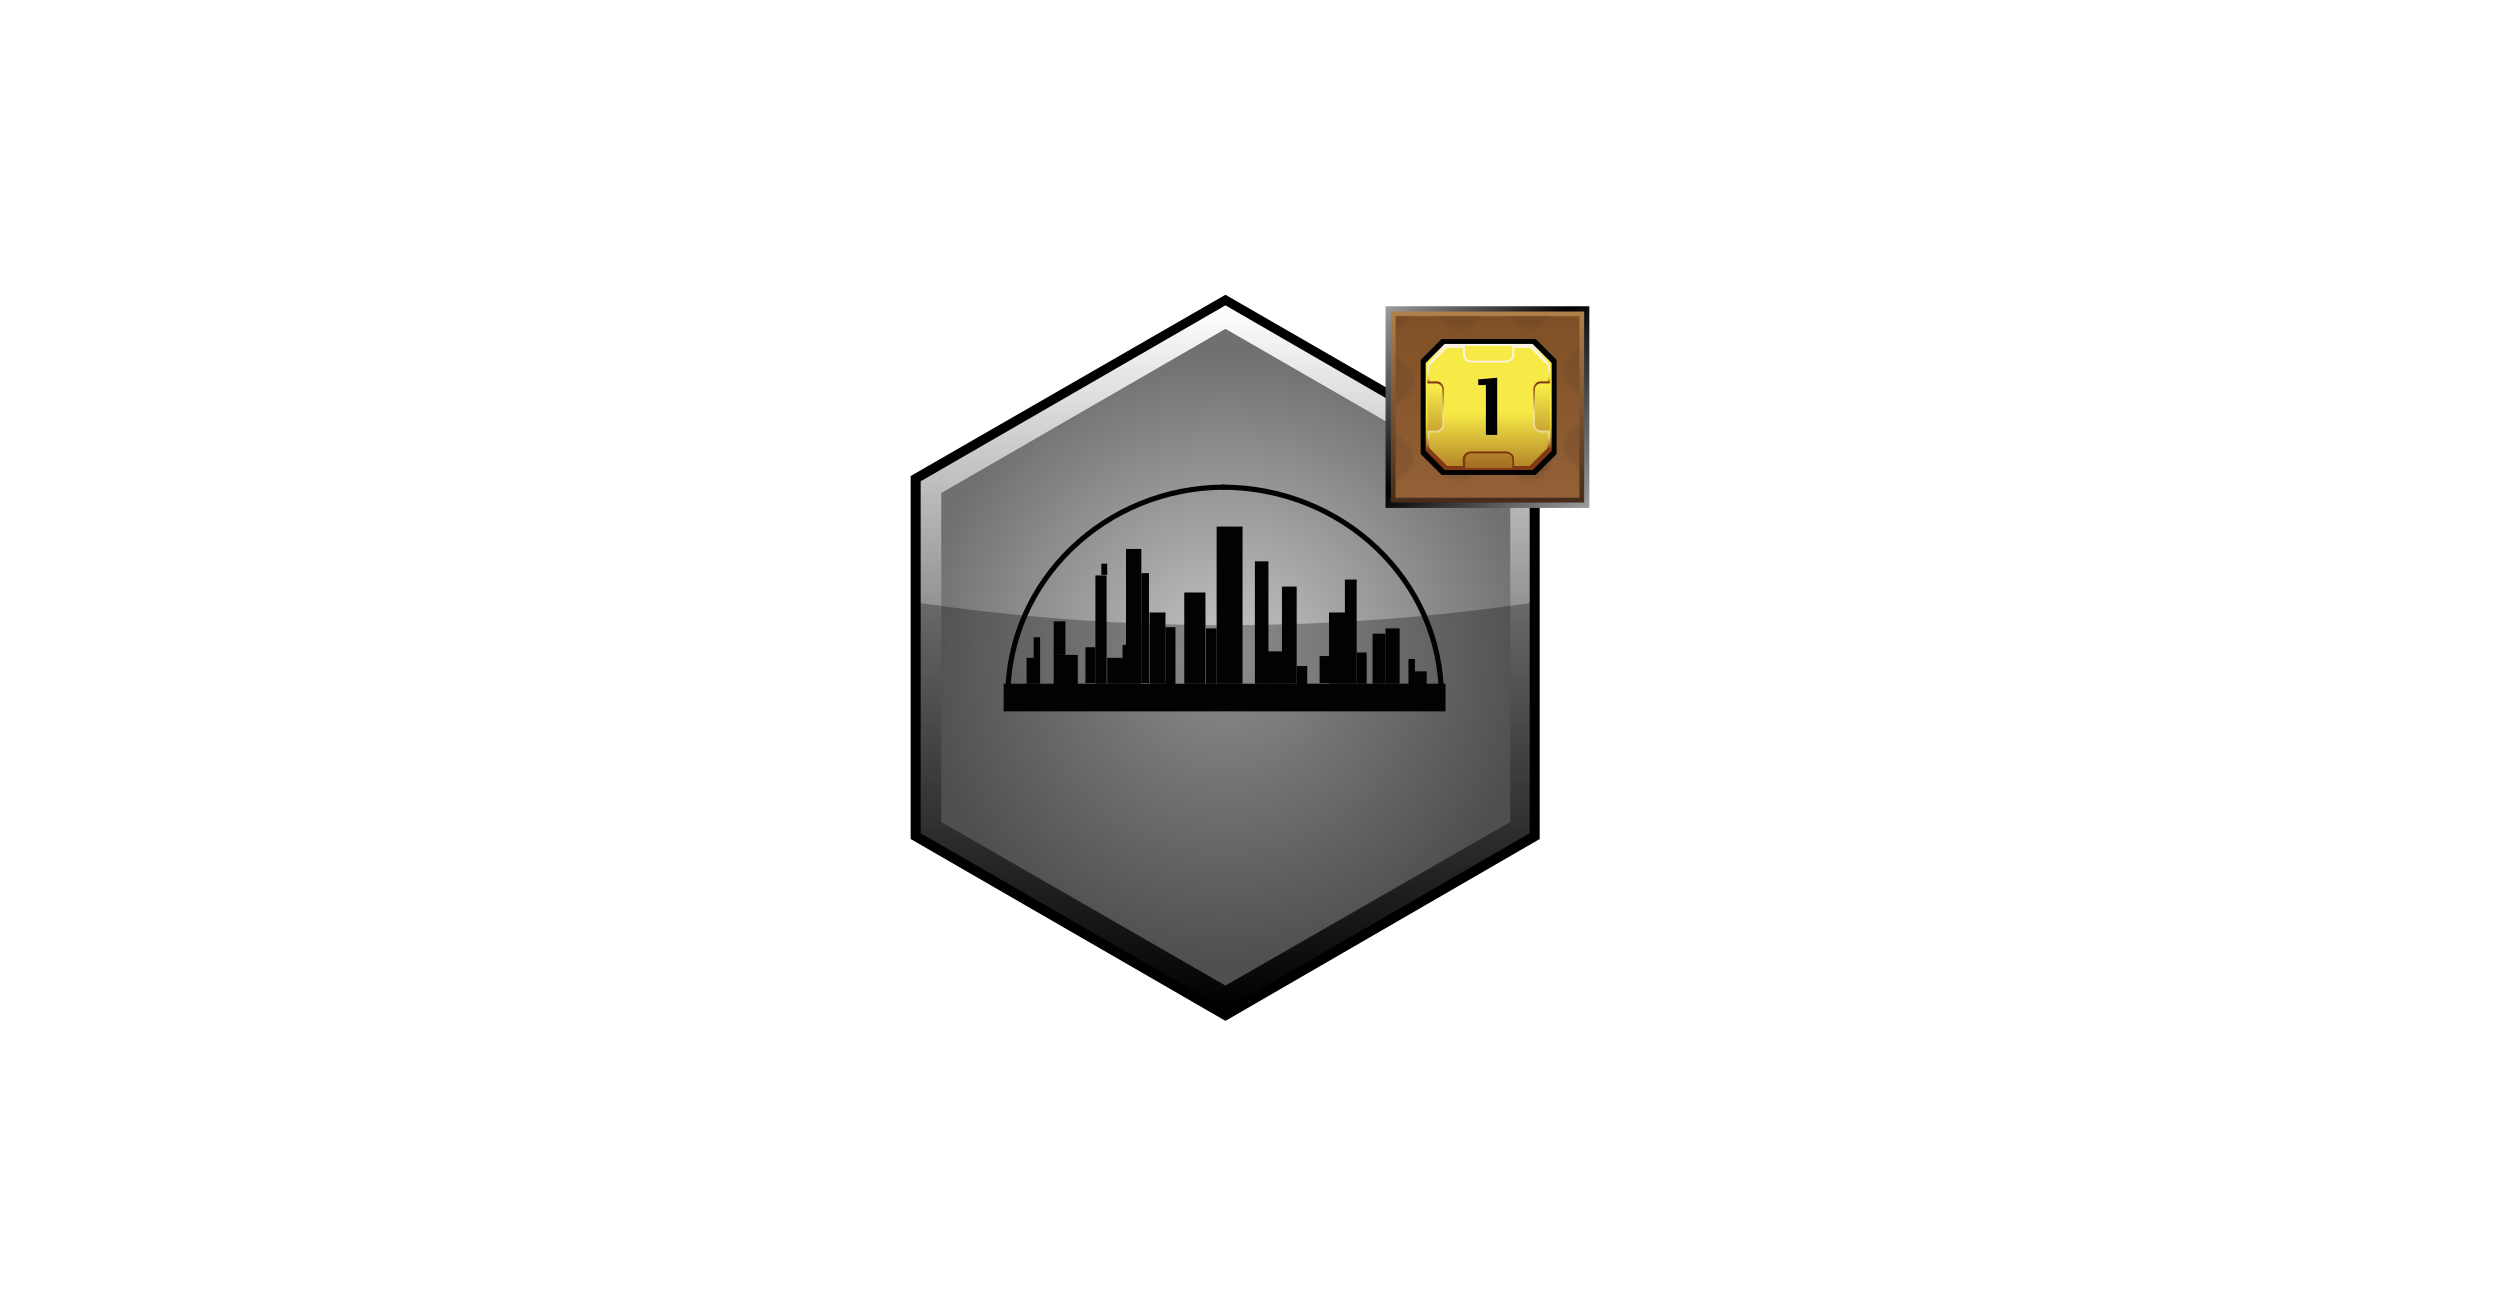 <?xml version="1.0" encoding="UTF-8"?><svg id="a" xmlns="http://www.w3.org/2000/svg" xmlns:xlink="http://www.w3.org/1999/xlink" viewBox="0 0 720 378.9"><defs><style>.y{fill:#010101;stroke:#020303;stroke-width:.63px;}.y,.z{stroke-miterlimit:10;}.z{stroke:#020203;stroke-width:1.49px;}.z,.aa{fill:none;}.ab{fill:url(#i);}.ac{fill:rgba(255,255,255,0);}.ad{fill:#020203;}.ae{fill:url(#s);}.af{fill:url(#q);}.ag{fill:url(#g);}.ah{fill:#1f1f1d;}.ai{opacity:.29;}.ai,.aj{isolation:isolate;}.aj{fill:url(#m);opacity:.1;}.ak{fill:url(#d);}.al{fill:url(#u);}.am{fill:url(#c);}.an{fill:url(#w);}.ao{fill:url(#k);}</style><linearGradient id="c" x1="352.85" y1="909.32" x2="352.85" y2="706.64" gradientTransform="translate(0 -618.7)" gradientUnits="userSpaceOnUse"><stop offset="0" stop-color="#000"/><stop offset="1" stop-color="#fff"/></linearGradient><radialGradient id="d" cx="353.02" cy="807.98" fx="353.02" fy="807.98" r="88.47" gradientTransform="translate(0 -618.7)" gradientUnits="userSpaceOnUse"><stop offset="0" stop-color="#c7c6c6"/><stop offset="1" stop-color="#716f6f"/></radialGradient><linearGradient id="g" x1="457.58" y1="218.14" x2="399.2" y2="276.52" gradientTransform="translate(0 364.56) scale(1 -1)" gradientUnits="userSpaceOnUse"><stop offset="0" stop-color="#9d9d9c"/><stop offset=".54" stop-color="#010101"/><stop offset="1" stop-color="#9d9d9c"/></linearGradient><linearGradient id="i" x1="428.4" y1="219.84" x2="428.4" y2="274.84" gradientTransform="translate(0 364.56) scale(1 -1)" gradientUnits="userSpaceOnUse"><stop offset="0" stop-color="#452b1a"/><stop offset="1" stop-color="#b18049"/></linearGradient><linearGradient id="k" x1="428.4" y1="221.22" x2="428.4" y2="273.5" gradientTransform="translate(0 364.56) scale(1 -1)" gradientUnits="userSpaceOnUse"><stop offset="0" stop-color="#946137"/><stop offset="1" stop-color="#7f5026"/></linearGradient><pattern id="m" x="0" y="0" width="19.7" height="21.7" patternTransform="translate(8.9 -32133.13) scale(1 -1)" patternUnits="userSpaceOnUse" viewBox="0 0 19.7 21.7"><g><rect class="aa" width="19.7" height="21.7"/><g><rect class="aa" width="19.7" height="21.7"/><g><rect class="aa" width="19.7" height="21.7"/><g><rect class="aa" width="19.7" height="21.7"/><g><rect class="aa" width="19.7" height="21.7"/><g><rect class="aa" width="19.7" height="21.7"/><path class="ah" d="M16.6,13c2.1-2.1,2.1-5.6,0-7.7l-1.2-1.2c-2.1-2.1-5.6-2.1-7.8,0L3.1,8.7c-2.1,2.1-2.1,5.6,0,7.7l1.2,1.2c2.1,2.1,5.6,2.1,7.7,0l4.6-4.6Z"/></g></g></g></g></g></g></pattern><linearGradient id="q" x1="428.74" y1="228.2" x2="428.74" y2="264.5" gradientTransform="translate(0 363.55) scale(1 -1)" gradientUnits="userSpaceOnUse"><stop offset=".16" stop-color="#813912"/><stop offset=".18" stop-color="#975a19"/><stop offset=".22" stop-color="#ae7d21"/><stop offset=".26" stop-color="#c39d27"/><stop offset=".3" stop-color="#d6b92e"/><stop offset=".35" stop-color="#e4cf35"/><stop offset=".41" stop-color="#efe036"/><stop offset=".48" stop-color="#f6e942"/><stop offset=".58" stop-color="#f8ea48"/><stop offset=".86" stop-color="#f7ea47"/><stop offset="1" stop-color="#fcf4f9"/></linearGradient><linearGradient id="s" x1="428.74" y1="266.43" x2="428.74" y2="210.93" gradientTransform="translate(0 363.55) scale(1 -1)" gradientUnits="userSpaceOnUse"><stop offset=".26" stop-color="#f7ea47"/><stop offset=".86" stop-color="#803612"/></linearGradient><linearGradient id="u" x1="428.75" y1="228.69" x2="428.75" y2="263.97" gradientTransform="translate(0 363.55) scale(1 -1)" gradientUnits="userSpaceOnUse"><stop offset=".16" stop-color="#803612"/><stop offset=".17" stop-color="#8b461e"/><stop offset=".18" stop-color="#a26a3b"/><stop offset=".2" stop-color="#b78954"/><stop offset=".22" stop-color="#c7a468"/><stop offset=".24" stop-color="#d7bb7a"/><stop offset=".26" stop-color="#e2cc88"/><stop offset=".3" stop-color="#ead891"/><stop offset=".34" stop-color="#eede97"/><stop offset=".46" stop-color="#efe097"/><stop offset=".7" stop-color="#803612"/><stop offset=".73" stop-color="#e6d234"/><stop offset=".74" stop-color="#ead848"/><stop offset=".75" stop-color="#eede6d"/><stop offset=".77" stop-color="#f1e38b"/><stop offset=".79" stop-color="#f7eaa9"/><stop offset=".8" stop-color="#f8edbf"/><stop offset=".83" stop-color="#faf0cf"/><stop offset=".85" stop-color="#fcf2da"/><stop offset=".89" stop-color="#fdf4e1"/><stop offset=".99" stop-color="#fdf5e3"/></linearGradient><linearGradient id="w" x1="428.73" y1="258.78" x2="428.73" y2="204.35" gradientTransform="translate(0 363.55) scale(1 -1)" gradientUnits="userSpaceOnUse"><stop offset=".26" stop-color="#f7ea47"/><stop offset=".77" stop-color="#803612"/></linearGradient></defs><rect class="ac" width="720" height="378.9"/><g><g id="b"><polygon points="443.43 241.64 443.43 137.09 352.93 84.89 262.27 137.09 262.27 241.64 352.93 294.01 443.43 241.64"/><polygon class="am" points="440.55 239.95 440.55 138.61 352.93 87.94 265.15 138.61 265.15 239.95 352.93 290.62 440.55 239.95"/><polygon class="ak" points="434.95 236.73 434.95 142 352.93 94.72 271.08 142 271.08 236.73 352.93 283.84 434.95 236.73"/><path class="ai" d="M442.92,238.59v-65.24h0c-59.99,8.93-120.04,8.93-180.14,0h0v65.24l89.99,52.03,90.15-52.03Z"/><g id="e"><path class="z" d="M290.23,200.8c0-33.55,28.13-60.5,62.53-60.5"/><path class="z" d="M415.13,200.8c0-33.55-28.3-60.5-63.21-60.5"/><rect class="ad" x="289.05" y="196.91" width="127.27" height="7.96"/><rect class="ad" x="295.65" y="189.45" width="3.9" height="7.46"/><rect class="ad" x="297.69" y="183.52" width="1.86" height="6.1"/><rect class="ad" x="303.45" y="188.6" width="6.95" height="8.47"/><rect class="ad" x="303.45" y="178.94" width="3.39" height="9.66"/><rect class="ad" x="312.6" y="186.4" width="2.88" height="10.34"/><rect class="ad" x="315.48" y="165.73" width="3.22" height="31.18"/><rect class="ad" x="317.18" y="162.34" width="1.69" height="3.22"/><rect class="ad" x="318.87" y="189.45" width="5.42" height="7.46"/><rect class="ad" x="323.28" y="185.72" width="1.02" height="3.9"/><rect class="ad" x="324.29" y="158.1" width="4.41" height="38.81"/><rect class="ad" x="328.7" y="165.05" width="2.2" height="31.69"/><rect class="ad" x="331.07" y="176.4" width="4.58" height="20.51"/><rect class="ad" x="335.65" y="180.64" width="2.88" height="16.44"/><rect class="ad" x="341.07" y="170.64" width="6.1" height="26.27"/><rect class="ad" x="347.34" y="180.98" width="3.05" height="15.93"/><rect class="ad" x="350.39" y="151.66" width="7.46" height="45.25"/><rect class="ad" x="361.41" y="161.66" width="3.9" height="35.25"/><rect class="ad" x="369.2" y="168.94" width="4.24" height="27.96"/><rect class="ad" x="364.97" y="187.59" width="4.24" height="9.32"/><rect class="ad" x="373.44" y="191.82" width="3.05" height="5.25"/><rect class="ad" x="380.05" y="188.94" width="2.71" height="7.8"/><rect class="ad" x="382.76" y="176.4" width="4.75" height="20.51"/><rect class="ad" x="387.33" y="166.91" width="3.39" height="30"/><rect class="ad" x="390.72" y="187.92" width="2.88" height="8.98"/><rect class="ad" x="395.3" y="182.5" width="3.73" height="14.4"/><rect class="ad" x="399.03" y="180.98" width="4.07" height="15.93"/><rect class="ad" x="405.64" y="189.79" width="1.86" height="7.29"/><rect class="ad" x="407.5" y="193.35" width="3.39" height="3.73"/></g></g><g><g id="f"><rect id="h" class="ag" x="399.04" y="88.2" width="58.69" height="58.08"/><rect id="j" class="ab" x="400.57" y="89.72" width="55.67" height="55.01"/><rect id="l" class="ao" x="401.93" y="91.06" width="52.94" height="52.28"/><rect id="n" class="aj" x="401.93" y="91.06" width="52.94" height="52.28"/></g><g id="o"><polygon id="p" class="y" points="415.3 97.94 409.47 103.77 409.47 130.63 415.3 136.46 442.17 136.46 447.99 130.63 447.99 103.77 442.17 97.94 415.3 97.94"/><polygon id="r" class="af" points="416.06 99.06 410.6 104.53 410.6 129.87 416.06 135.36 441.39 135.36 446.88 129.87 446.88 104.53 441.39 99.06 416.06 99.06"/><polygon id="t" class="ae" points="416.43 99.58 411.11 104.92 411.11 129.49 416.43 134.83 441.04 134.83 446.38 129.49 446.38 104.92 441.04 99.58 416.43 99.58"/><path id="v" class="al" d="M443.82,124c-.98,0-1.76-.8-1.76-1.76v-10.07c0-.98,.8-1.76,1.76-1.76h2.53v-5.49l-5.3-5.34h-5.52v2.53c0,.98-.8,1.76-1.76,1.76h-10.07c-.98,0-1.76-.8-1.76-1.76v-2.53h-5.49l-5.34,5.34v5.52h2.53c.98,0,1.76,.8,1.76,1.76v10.07c0,.98-.8,1.76-1.76,1.76h-2.53v5.49l5.34,5.34h5.52v-2.53c0-.98,.8-1.76,1.76-1.76h10.07c.98,0,1.76,.8,1.76,1.76v2.53h5.52l5.34-5.34v-5.52h-2.59Z"/><path id="x" class="an" d="M443.73,124.6c-1.2,0-2.17-1.2-2.17-2.41v-10c0-1.2,.98-2.41,2.17-2.41h2.05v-4.47l-5.19-5.15h-4.46v2.05c0,1.2-1.2,2.17-2.41,2.17h-10c-1.2,0-2.41-.98-2.41-2.17v-2.05h-4.51l-5.15,5.15v4.47h2.05c1.2,0,2.17,1.2,2.17,2.41v10c0,1.2-.98,2.41-2.17,2.41h-2.05v4.47l5.15,5.15h4.47v-2.05c0-1.2,1.2-2.17,2.41-2.17h9.96c1.2,0,2.41,.98,2.41,2.17v2.05h4.47l5.15-5.15v-4.47h-1.97Z"/></g><path d="M427.94,125.26v-14.37h-2.17l-.07-1.63,5.49-.47v16.47h-3.25Z"/></g></g></svg>